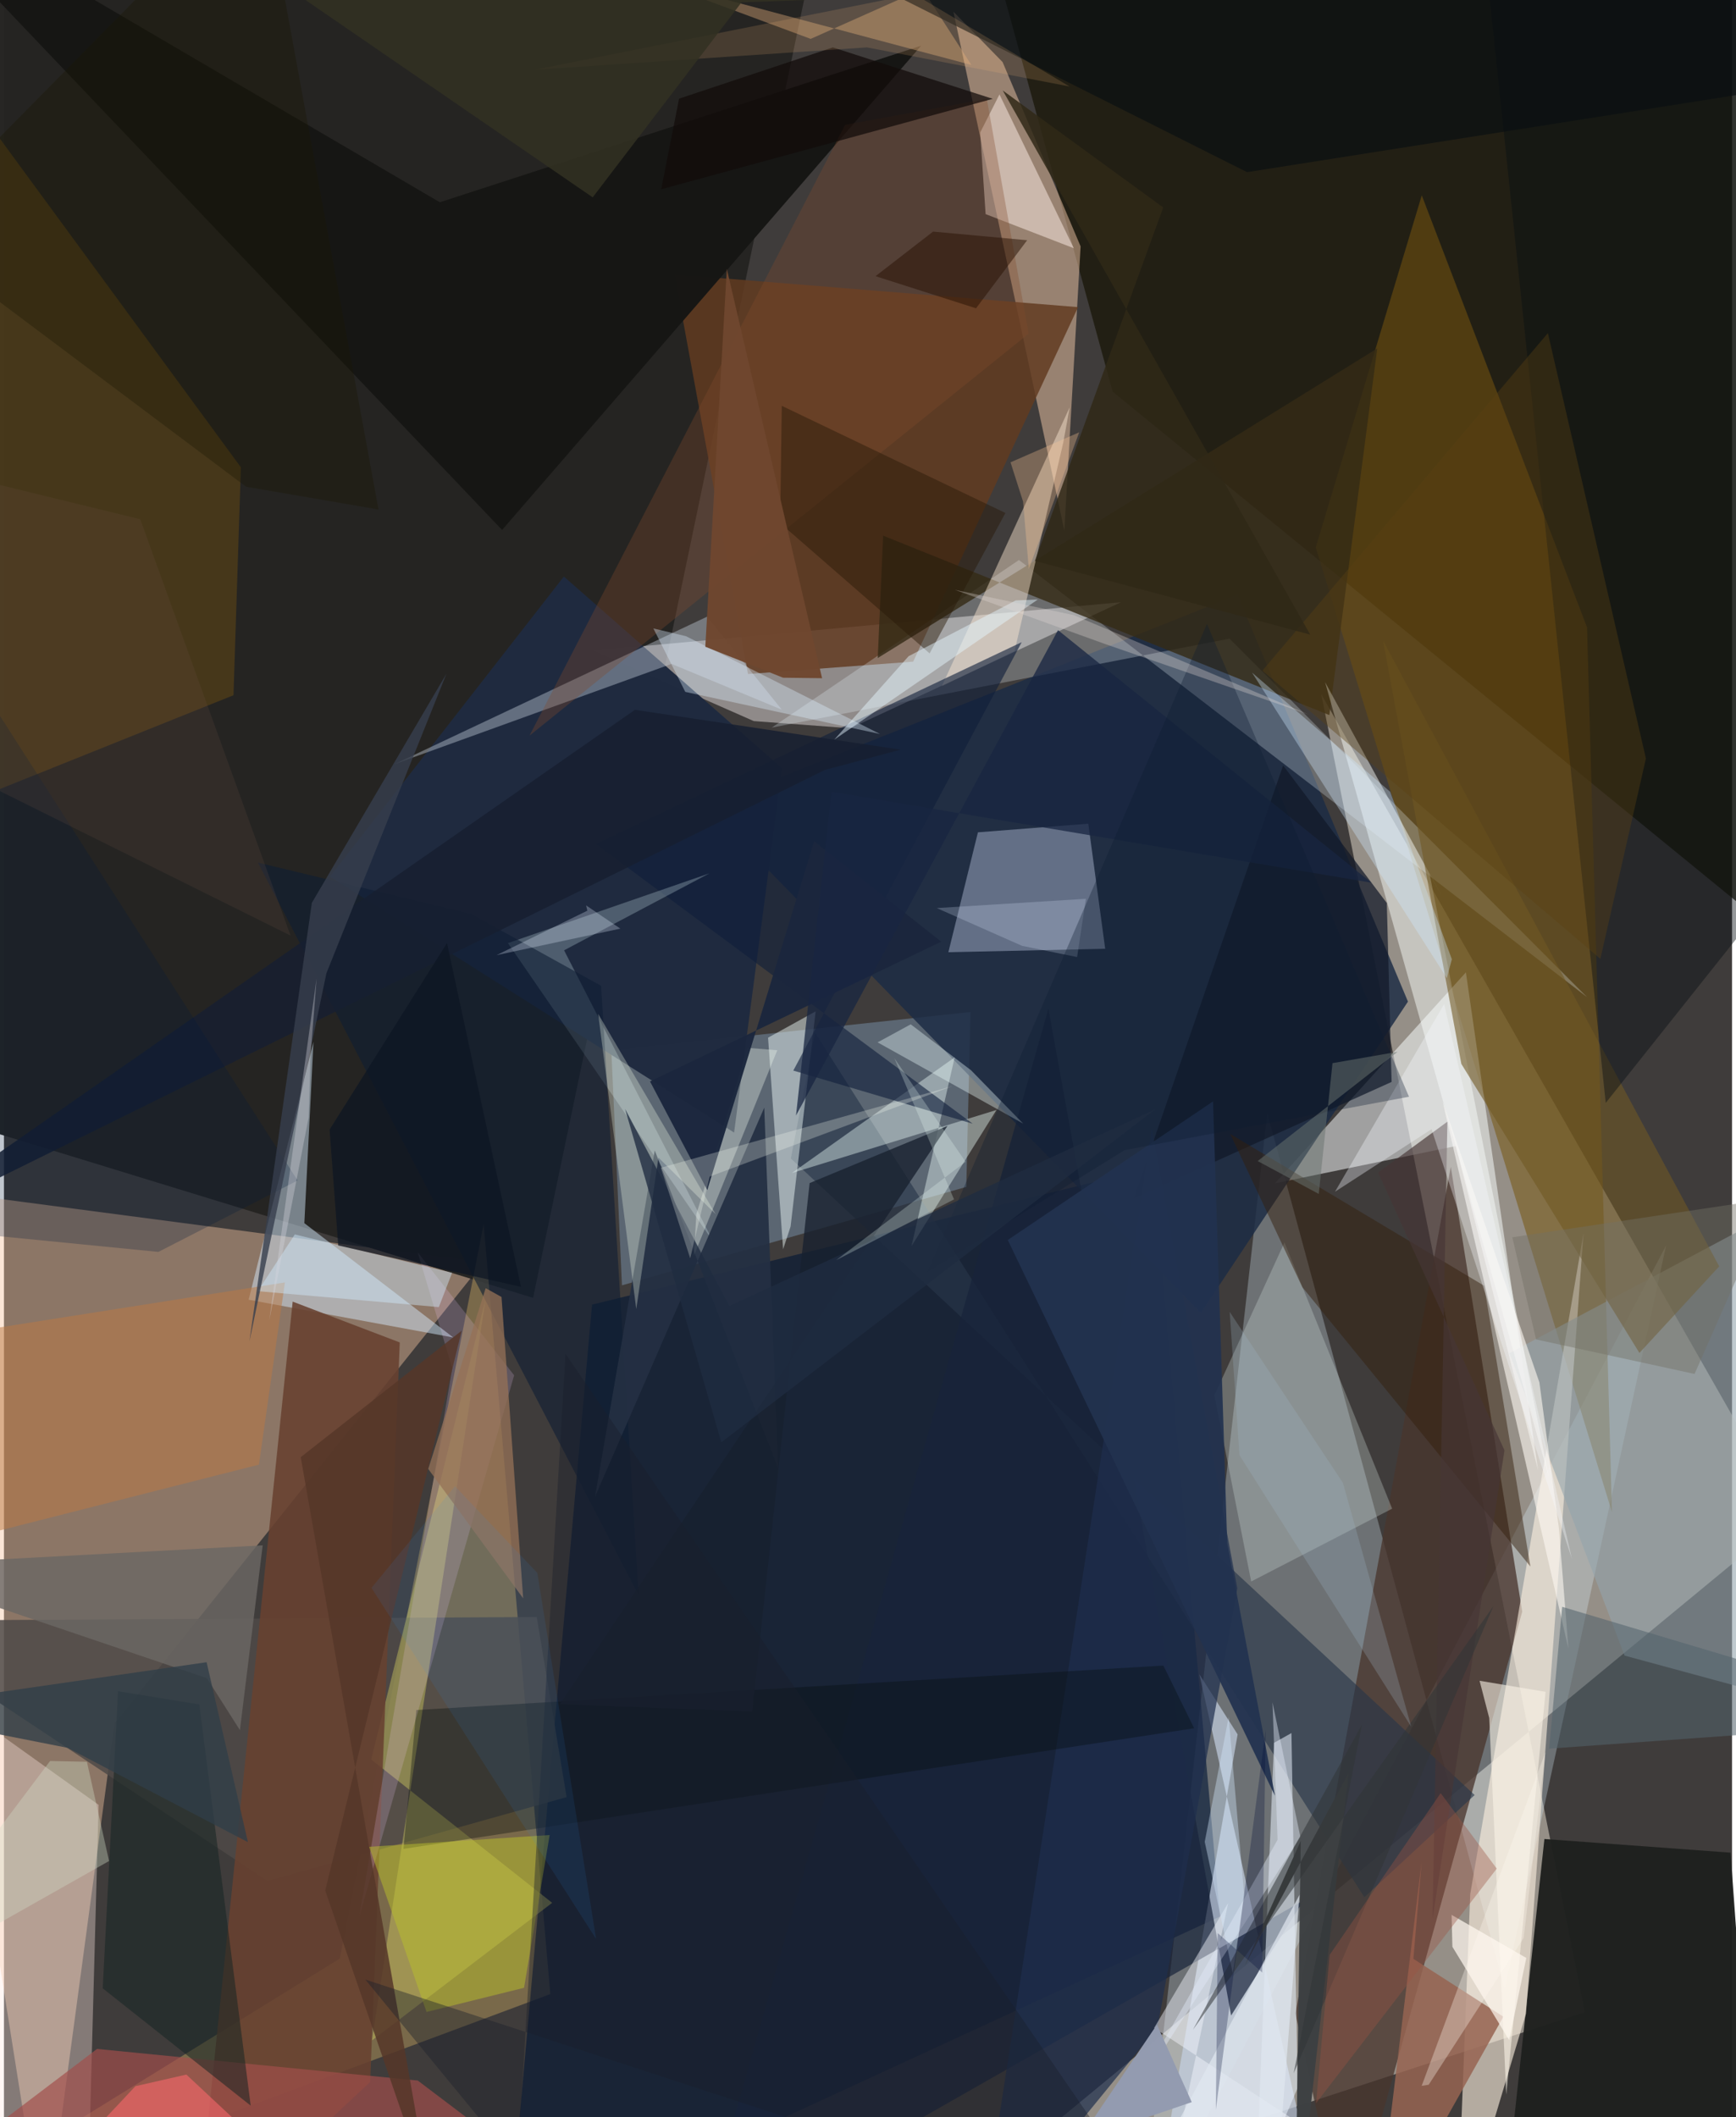 <svg xmlns="http://www.w3.org/2000/svg" width="228" height="278" viewBox="0 0 836 1024"><path fill="#3f3c3b" d="M0 0h836v1024H0z"/><path fill="#f7eddf" fill-opacity=".467" d="M447.75 1076.838L764.743 973.24 637.268 335.756l226.607 397.66z"/><path fill="#f6c5a2" fill-opacity=".424" d="M-62 571.981l293.85 38.66L53.481 833.69 19.512 1086z"/><path fill="#dcf2ff" fill-opacity=".29" d="M804.109 602.375L725.99 961.801 611.156 538.308 549.278 1086z"/><path fill="#262523" fill-opacity=".992" d="M400.018-62L255.983 627.725l-290.79-89.18L-62-62z"/><path fill="#1a1709" fill-opacity=".761" d="M831.425-62l59.878 541.447-354.97-290.042-68.034-248.2z"/><path fill="#9d8554" fill-opacity=".616" d="M264.318 964.477l-32.263-372.419-69.592 355.22L-62 1086z"/><path fill="#011434" fill-opacity=".604" d="M243.99 1085.665l40.512-454.663 271.318-66.225 32.474 362.186z"/><path fill="#fdf3f4" fill-opacity=".424" d="M409.453 352.244l-46.715-3.481-77.407-34.097 255.08-23.405z"/><path fill="#49362e" fill-opacity=".773" d="M734.488 779.521l-34.553-215.147-75.168 409.502L649.254 1086z"/><path fill="#facfad" fill-opacity=".475" d="M512.98 256.576l7.876-137.4-37.741-89.158-23.797-24.359z"/><path fill="#a2cef6" fill-opacity=".294" d="M293.843 508.164l173.747-18.716-2.05 84.614-166.573 47.61z"/><path fill="#765610" fill-opacity=".541" d="M777.909 731.375L765.846 303.44 685.899 94.48l-51.307 170.272z"/><path fill="#fbffff" fill-opacity=".514" d="M742.19 711.263l-39.816-156.955-87.515 18.033 92.38-102.043z"/><path fill="#1f211f" fill-opacity=".976" d="M835.287 896.064l-90.063-6.603-18.069 167.428 121.218 20.532z"/><path fill="#faeddd" fill-opacity=".624" d="M736.297 974.005L702.75 1086l6.597-169.923 54.815-319.7z"/><path fill="#1c2b45" fill-opacity=".835" d="M679.219 484.444l-100.18 150.578-239.188-244.874 256.906-102.442z"/><path fill="#8d99b1" fill-opacity=".608" d="M456.876 460.56l75.87-1.676-8.174-60.494-53.393 4.177z"/><path fill="#623b21" fill-opacity=".839" d="M359.95 325.987l-35.53-193.262 195.214 15.829-79.777 171.457z"/><path fill="#c4cfe2" fill-opacity=".694" d="M631.793 1047.886l-53.495-238.109 18.511 29.092L553.788 1086z"/><path fill="#202b40" fill-opacity=".992" d="M270.873 278.858l105.541 92.707-23.195 176.218-195.535-123.798z"/><path fill="#e9f5fd" fill-opacity=".263" d="M592.896 308.878l172.98 173.417L491.03 270.858l-119.604 81.065z"/><path fill="#d5ecfe" fill-opacity=".471" d="M149.743 503.892l-31.374 124.741 99.016 18.267-72.064-55.3z"/><path fill="#ffeae3" fill-opacity=".357" d="M45.783 872.937L39.985 1086h-76.978L-62 795.833z"/><path fill="#94a4ad" fill-opacity=".592" d="M728.295 654.485l55.697 146.267L898 831.68V564.202z"/><path fill="#4e4947" fill-opacity=".847" d="M272.197 869.193l-14.443-87.088L-62 783.878l189.473 125.888z"/><path fill="#d3d061" fill-opacity=".416" d="M178.03 986.89l87.175-66.555-87.549-69.317 55.333-222.65z"/><path fill="#604514" fill-opacity=".565" d="M-25.974 391.273L-62-14.797l176.614 240.813-3.575 110.24z"/><path fill="#684130" fill-opacity=".878" d="M92.503 1086l47.17-456.453 51.809 19.742-14.342 357.717z"/><path fill="#161614" fill-opacity=".98" d="M-62-62l302.986 318.323L443.711 22.1l-232.84 75.734z"/><path fill="#283649" fill-opacity=".635" d="M658.112 917.625l-265.69-418.102-11.741 60.796L711.47 868.197z"/><path fill="#c9d5d2" fill-opacity=".318" d="M603.37 764.911l-17.79-90.058 33.894-73.918 52.096 128.76z"/><path fill="#342a15" fill-opacity=".808" d="M422.718 318.26l2.61-59.18 215.862 86.79 23.186-177.378z"/><path fill="#effefa" fill-opacity=".408" d="M480.154 536.856l-98.983 30.497 78.762-55.955-20.88 91.284z"/><path fill="#f9fdfb" fill-opacity=".478" d="M747.41 714.605L689.632 422.35l6.257 11.63-56.765-104.039z"/><path fill="#705823" fill-opacity=".584" d="M829.786 612.5l-38.597 41.873-86.152-139.806-37.892-204.789z"/><path fill="#18233a" fill-opacity=".694" d="M593.66 974.838l35.218-55.815L335.792 1086 505.28 487.847z"/><path fill="#c8d0dc" fill-opacity=".408" d="M376.287 343.248l-53.33-22.15-133.945 48.458 151.136-71.29z"/><path fill="#effcfa" fill-opacity=".467" d="M380.554 593.234l12.113-104.07-23.022 12.725 7.286 102.329z"/><path fill="#fdead4" fill-opacity=".451" d="M515.575 196.983l-3.129 17.175-23.54 100.757-35.167 16.928z"/><path fill="#111928" fill-opacity=".714" d="M671.308 523.286L546.55 579.59l72.273-209.388 50.164 66.572z"/><path fill="#e8f2fd" fill-opacity=".541" d="M622.857 838.215l-8.443 4.736-8.737 214.174 20.168-47.293z"/><path fill="#101e3a" fill-opacity=".608" d="M381.864 517.802l86.794 25.697-182.293-135.275 206-97.638z"/><path fill="#331e0b" fill-opacity=".475" d="M716.081 621.877L593.234 548.46l34.882 74.105 110.331 135.104z"/><path fill="#a34f4c" fill-opacity=".678" d="M45.028 990.996l-84.393 64.034L305.519 1086l-105.352-79.725z"/><path fill="#fff0e7" fill-opacity=".498" d="M481.596 45.674l35.977 74.39-42.682-16.506-2.614-39.461z"/><path fill="#080e13" fill-opacity=".431" d="M855.946-62L717.121-16.646l57.771 550.08L898 378.754z"/><path fill="#e4fbff" fill-opacity=".243" d="M243.8 456.15l99.567 144.778-72.395-141.297 70.301-37.22z"/><path fill="#0f1e34" fill-opacity=".592" d="M288.874 476.803l18.154 294.747-184.144-354.337 103.079 24.808z"/><path fill="#966451" fill-opacity=".851" d="M685.84 900.52L663.265 1086l62.109-110.6-43.536-27.981z"/><path fill="#fcf7f0" fill-opacity=".616" d="M695.95 532.568l60.884 264.796-4.585-58.136-9.456-70.643z"/><path fill="#e0ac7b" fill-opacity=".408" d="M468.016 31.425L444.359-5.303l-54.081 24.11-76.95-28.565z"/><path fill="#3d4042" fill-opacity=".984" d="M624.537 1086l2.829-195.678-27.094 60.416 50.235-93.268z"/><path fill="#243043" fill-opacity=".933" d="M367.811 535.732l6.68 174.391-59.653-153.701-28.875 167.451z"/><path fill="#1e2e4e" fill-opacity=".702" d="M555.289 545.812L471.91 1086l86.14-105.413 38.61-212.328z"/><path fill="#030e0e" fill-opacity=".349" d="M193.29 894.23l6.205-67.152 361.402-21.498 14.874 30.32z"/><path fill="#152522" fill-opacity=".533" d="M119.37 1018.43l-71.59-56.747 7.405-143.71 39.322 6.42z"/><path fill="#824a2b" fill-opacity=".325" d="M254.24 355.804L406.93 60.37l68.551-12.525 20.208 113.561z"/><path fill="#f8cdff" fill-opacity=".184" d="M216.871 661.87l-16.709-56.154 46.65 59.463-74.873 261.673z"/><path fill="#babf2c" fill-opacity=".498" d="M204.433 973.115l-27.758-79.879 87.323-5.712-12.39 73.9z"/><path fill="#f2fbe7" fill-opacity=".298" d="M344.285 587.242l-27.663-27.356-10.73 73.265-18.434-142.78z"/><path fill="#f3fcf2" fill-opacity=".333" d="M333.802 607.292l1.135-19.996 24.808-80.48 14.369 1.15z"/><path fill="#bb7844" fill-opacity=".51" d="M135.922 620.27l-12.576 88.125L-62 755.43V651.46z"/><path fill="#edfdfc" fill-opacity=".369" d="M467.86 517.66l25.204 25.79-70.412-39.295 16.013-8.724z"/><path fill="#faf3e5" fill-opacity=".596" d="M718.53 830.923l-4.666-18 31.935 5.356-19.034 194.812z"/><path fill="#6b6763" fill-opacity=".816" d="M114.153 836.797l-15.98-25.12L-62 757.43l187.17-10.001z"/><path fill="#dbedfe" fill-opacity=".376" d="M329.597 334.635l94.215 20.384-93.836-47.3-15.808-3.768z"/><path fill="#d0ebfd" fill-opacity=".439" d="M216.808 615.603l-6.428 16.593-87.58-7.701 17.903-27.446z"/><path fill="#f7f9ff" fill-opacity=".447" d="M557.387 1086l34.84-165.578-35.806 60.407 138.097 90.696z"/><path fill="#d5e9fd" fill-opacity=".392" d="M580.901 890.834l13.59 63.672 5.5-37.801-7.516-86.215z"/><path fill="#1b273d" fill-opacity=".965" d="M391.949 406.827l-51.711 168.76-27.69-52.534 140.898-67.593z"/><path fill="#d0e9ff" fill-opacity=".349" d="M700.455 463.96l-29.835-80.99-66.843-57.673 94.237 147.753z"/><path fill="#22324f" fill-opacity=".922" d="M591.786 746.546l-6.862-213.843-99.315 67.038 129.28 268.835z"/><path fill="#0a0f12" fill-opacity=".69" d="M847.075 44.571l-7.445-61.669L312.133-62 601.386 83.26z"/><path fill="#291908" fill-opacity=".459" d="M375.495 253.015l.79-56.732 108.192 51.827-36.669 67.909z"/><path fill="#5a4213" fill-opacity=".392" d="M746.908 161.09l-138.1 163.272 163.487 139.395 22.042-96.895z"/><path fill="#302917" fill-opacity=".843" d="M631.94 306.95L483.184 43.758l77.628 56.577-62.084 170.975z"/><path fill="#463635" fill-opacity=".659" d="M698.293 542.522l-33.526 24.591 61.142 134.357-34.804 226.696z"/><path fill="#553729" fill-opacity=".847" d="M221.415 643.61l-65.995 270.8 50.81 147.462-62.659-357.08z"/><path fill="#54646c" fill-opacity=".557" d="M838.058 839.244l-90.534 6.523 6.293-68.607 89.93 26.847z"/><path fill="#17202e" fill-opacity=".78" d="M268.979 824.258l92.97 3.555 27.81-255.6 66.694-27.64z"/><path fill="#f6fbff" fill-opacity=".345" d="M690.64 546.152l67.913 207.904-61.83-268.435-52.798 90.774z"/><path fill="#171f30" fill-opacity=".851" d="M-62 599.103l367.255-255.796 128.532 19.287-36.626 9.799z"/><path fill="#130c0a" fill-opacity=".733" d="M478.35 47.807l-77.362-24.881-74.378 24.785-8.655 43.832z"/><path fill="#f8bd79" fill-opacity=".161" d="M417.499 22.922L515.52 41.84 440.366-2.856l-183.342 36.56z"/><path fill="#fff8ef" fill-opacity=".718" d="M700.33 926.16l36.128 20.827-8.273 39.762-27.471-45.157z"/><path fill="#001c3c" fill-opacity=".247" d="M-13.098 328.812l155.165 242.143-67.37 34.552-120.531-11.902z"/><path fill="#182641" fill-opacity=".757" d="M400.327 382.91l261.228 44.022-151.633-122.146-126.75 234.76z"/><path fill="#1c1703" fill-opacity=".349" d="M-47.205 112.15l164.357 123.27 64.047 11.016L124.614-62z"/><path fill="#e6f6ff" fill-opacity=".467" d="M489.43 290.421l-51.788 26.961-35.985 40.385 98.509-67.817z"/><path fill="#19202a" fill-opacity=".404" d="M248.5 1047.075l23.157-392.3L567.893 1086 174.816 957.444z"/><path fill="#373f4e" fill-opacity=".804" d="M214.09 325.797l-65.136 110.871-30.198 212.13L156 470.71z"/><path fill="#e3ebf9" fill-opacity=".427" d="M613.684 823.36l2.462 66.482-72.121 127.347 83.144-128.695z"/><path fill="#291305" fill-opacity=".518" d="M449.478 112.017l45.517 4.17-24.736 32.928-48.615-15.537z"/><path fill="#957156" fill-opacity=".753" d="M233.04 623.045l7.664 4.254 10.487 145.768-45.949-62.6z"/><path fill="#313437" fill-opacity=".537" d="M720.587 776.799l-96.648 225.964 33.008-168.569-81.75 147.525z"/><path fill="#6f472f" fill-opacity=".961" d="M395.792 328.026l-18.877-.243-37.615-14.98 10.403-182.793z"/><path fill="#303e48" fill-opacity=".78" d="M30.852 845.384l87.181 45.61-19.992-87.044L-62 827.064z"/><path fill="#fc686d" fill-opacity=".58" d="M-8.74 1086l72.349-76.992 24.636-5.611 36.047 33.69z"/><path fill="#9c5344" fill-opacity=".376" d="M641.334 945.51l-6.592 71.73 87.433-113.454-27.135-36.52z"/><path fill="#0d1623" fill-opacity=".722" d="M250.125 622.422L214.337 456.11l-56.802 90.219 4.182 56.068z"/><path fill="#dae9ff" fill-opacity=".224" d="M451.245 439.204l41.27 18.263 26.64 5.43 4.25-28.186z"/><path fill="#fef8f1" fill-opacity=".322" d="M689.254 1008.317l45.92-70.947 10.582-90.012-59.905 161.492z"/><path fill="#d6d7df" fill-opacity=".361" d="M148.362 510.23l-.98 30.306-19.02 98.104 22.884-165.392z"/><path fill="#0e1c31" fill-opacity=".333" d="M446.658 615.322l95.493-59.054 137.56-25.822-97.747-228.714z"/><path fill="#2e89f1" fill-opacity=".102" d="M286.473 937.838L258.03 760.765l-39.85-41.924-40.383 49.162z"/><path fill="#e0e6ef" fill-opacity=".706" d="M543.977 1071.265l93.647 11.824-21.28-33.614 10.428-133.034z"/><path fill="#fbc798" fill-opacity=".314" d="M486.95 223.613l33.227-14.522-24.383 66.16-2.777-32.666z"/><path fill="#939bb0" fill-opacity=".996" d="M574.617 1016.721L371.433 1086l120.893-9.823 65.465-96.957z"/><path fill="#1f2c41" fill-opacity=".78" d="M350.935 631.674l-50.429-95.262 46.519 161.194 209.978-161.082z"/><path fill="#e8faf6" fill-opacity=".255" d="M465.211 561.933l-34.473-50.141 28.883 68.318-57.014 29.382z"/><path fill="#6a5047" fill-opacity=".192" d="M-62 352.792v-132.86L65.937 251.13l72.7 201.383z"/><path fill="#000c38" fill-opacity=".282" d="M610.386 836.703l-24.107 183.658.906-85.378 21.49 19.033z"/><path fill="#d2ddc6" fill-opacity=".369" d="M50.848 900.11L40.13 852.113l-17.812-.385L-62 963.853z"/><path fill="#333122" fill-opacity=".859" d="M284.815 95.457l72.007-94.325 81.447-2.927L55.648-62z"/><path fill="#fcfff5" fill-opacity=".259" d="M341.425 569.052l-9.442 39.542-14.205-43.782 141.105-39.504z"/><path fill="#6a7470" fill-opacity=".506" d="M642.712 514.207l31.467-5.486-67.67 52.849 29.558 15.898z"/><path fill="#9cb5c4" fill-opacity=".263" d="M597.7 703.819l-4.726-69.3 54.776 82.672 33.055 117.987z"/><path fill="#e3f0ff" fill-opacity=".282" d="M298.181 449.134L238.28 461.98l43.935-21.507-.583-2.561z"/><path fill="#727066" fill-opacity=".439" d="M729.707 598.443l11.475 49.397 76.677 16.69 37.398-84.874z"/><path fill="#e2dbd8" fill-opacity=".318" d="M517.561 297.53l113.432 48.003-98.743-34.205-72.3-26.072z"/></svg>